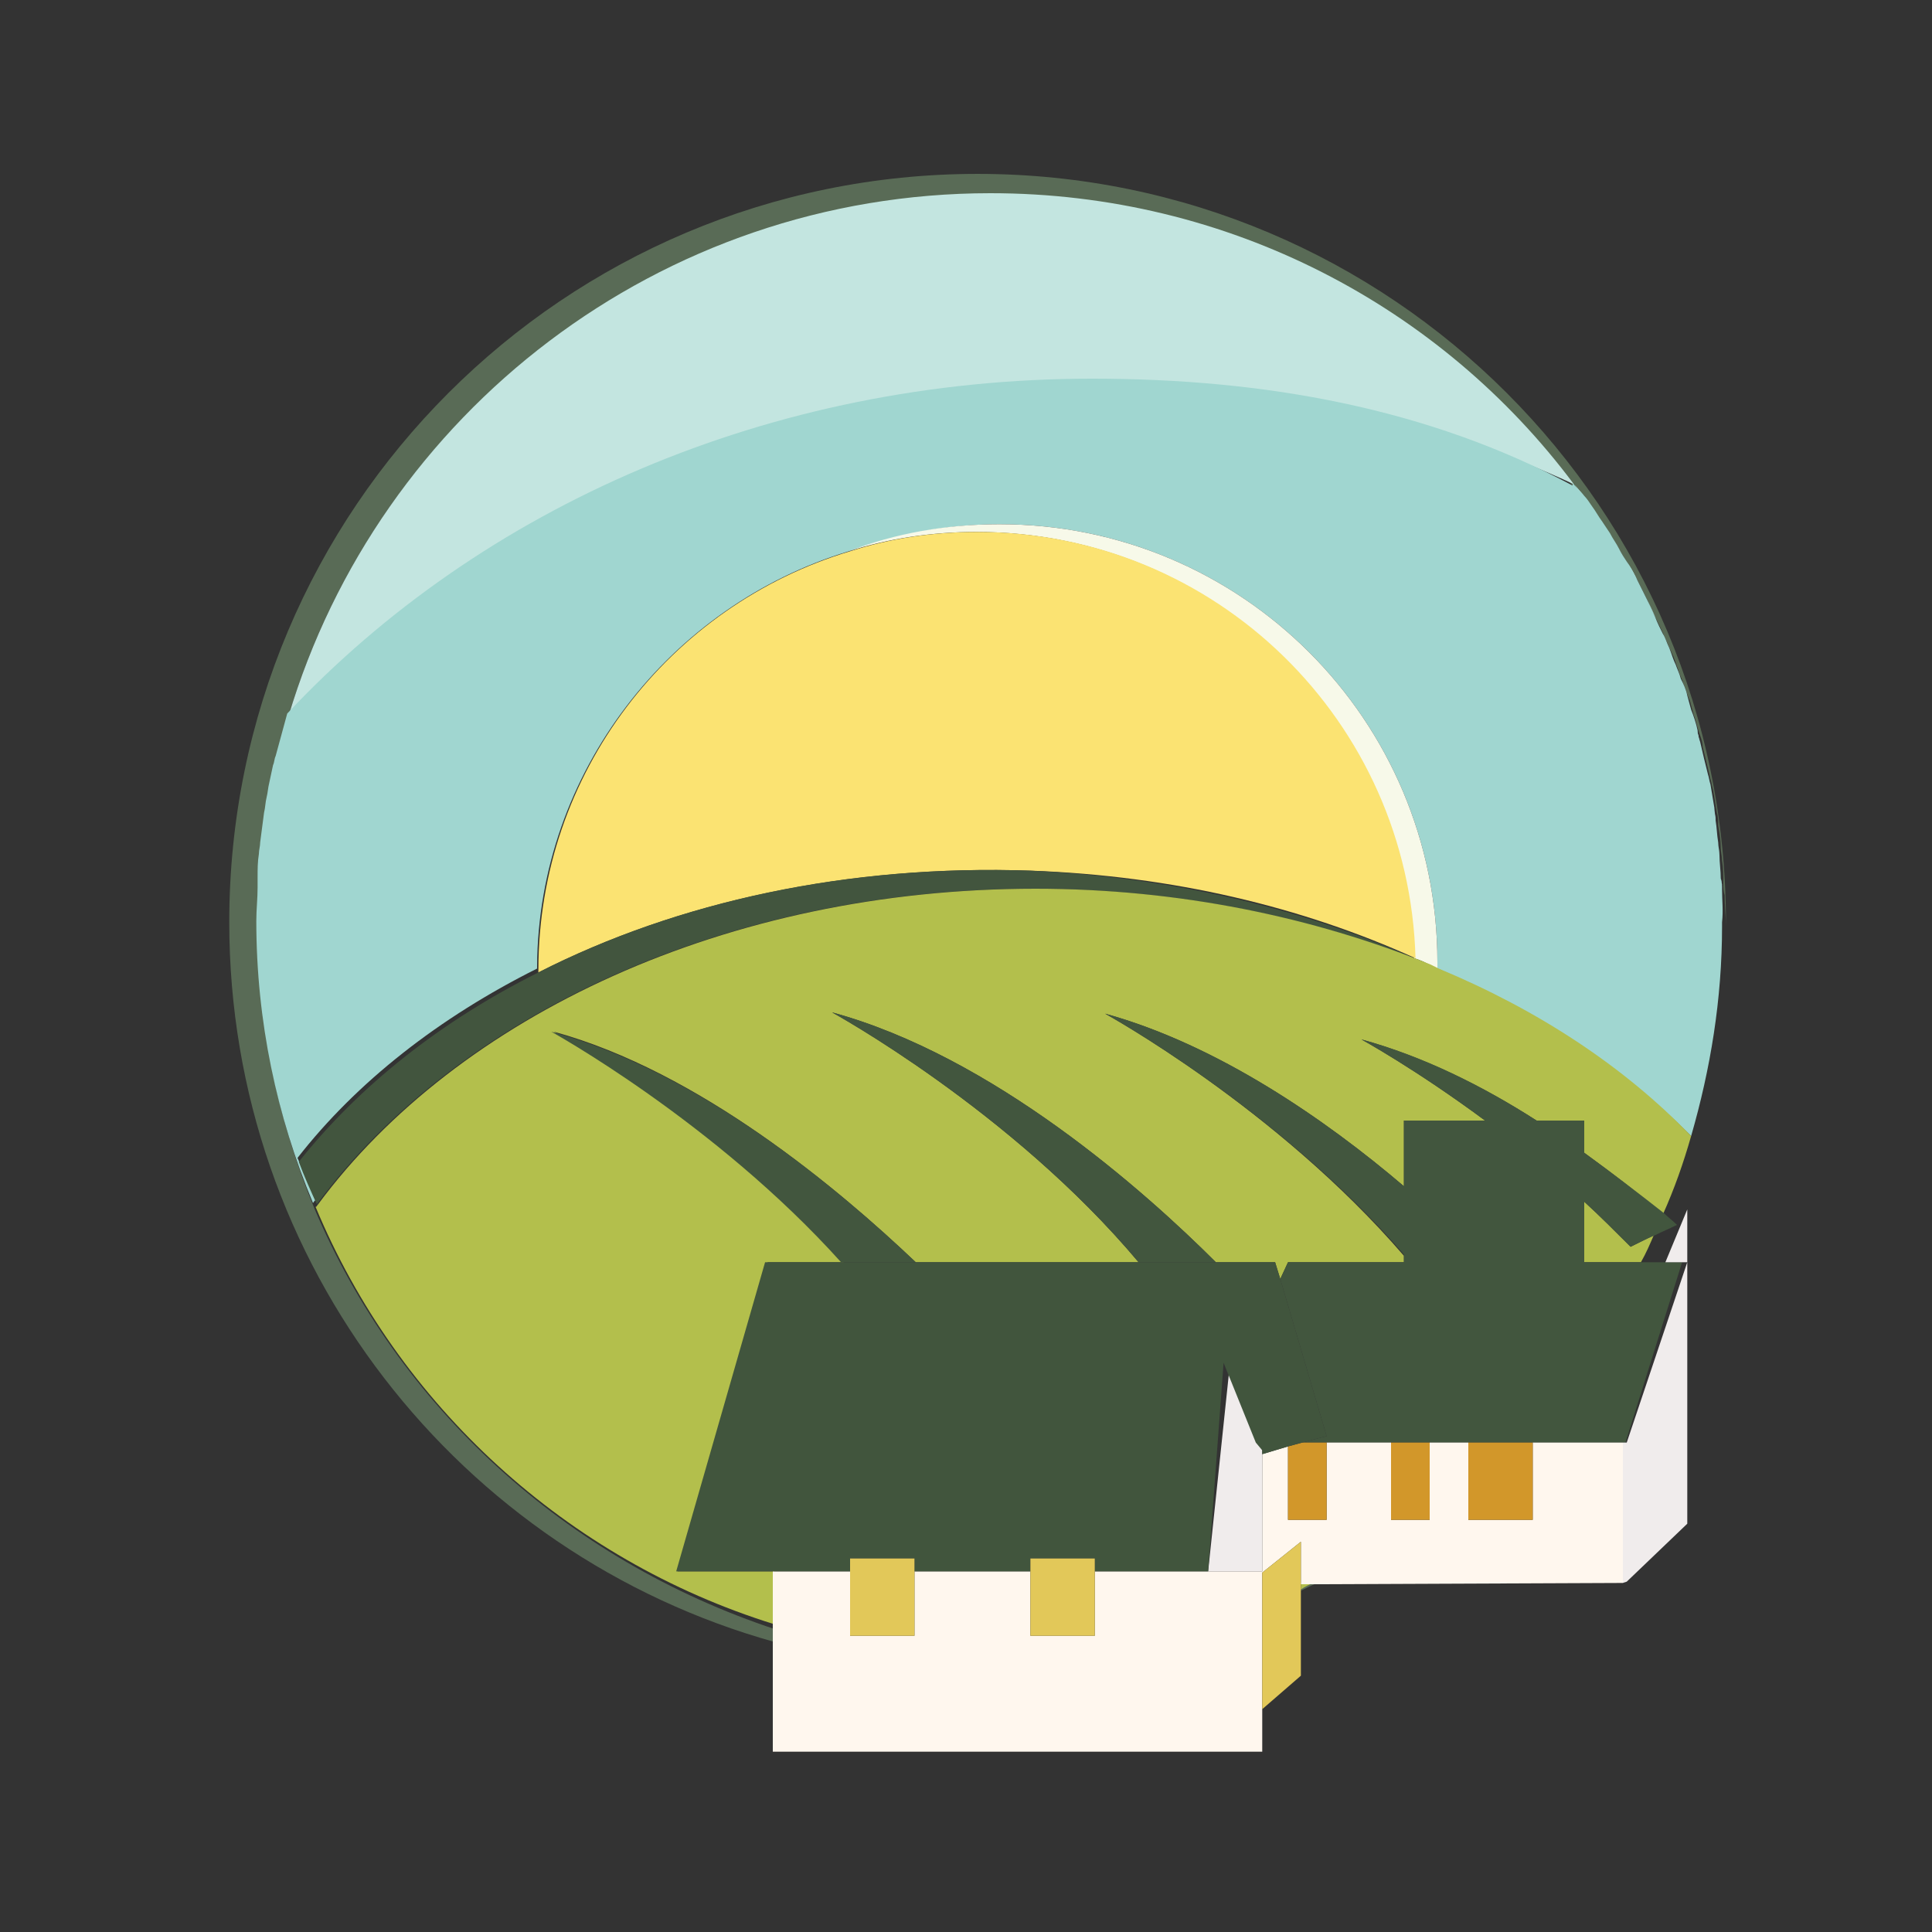 <?xml version="1.0" encoding="utf-8"?>
<!-- Generator: Adobe Illustrator 18.1.0, SVG Export Plug-In . SVG Version: 6.00 Build 0)  -->
<svg version="1.1" id="Layer_1" xmlns="http://www.w3.org/2000/svg" xmlns:xlink="http://www.w3.org/1999/xlink" x="0px" y="0px"
	 viewBox="0 0 150 150" enable-background="new 0 0 150 150" xml:space="preserve">
<rect x="0" y="0" width="150" height="150" fill="#333333" stroke="none"/>
<g>
	<path fill="#596B56" d="M101,123.3v0.2c0.4-0.2,0.8-0.4,1.3-0.6l-0.3,0C101.7,123,101.3,123.2,101,123.3z"/>
	<path fill="#596B56" d="M24.4,93.8C21.6,87,20,79.6,20,71.8c0-0.9,0-1.7,0.1-2.6c0-0.3,0-0.5,0-0.8c0-0.6,0.1-1.2,0.1-1.8
		c0-0.3,0.1-0.6,0.1-0.9c0.1-0.8,0.2-1.5,0.3-2.3c0.1-0.4,0.1-0.8,0.2-1.2c0.1-0.4,0.1-0.7,0.2-1.1c0.1-0.5,0.2-1,0.3-1.4
		c0.1-0.2,0.1-0.5,0.2-0.7c0.3-1.1,0.5-2.2,0.9-3.3c0,0,0-0.1,0-0.1c0,0,0,0,0,0c7-23.5,28.7-40.4,54.5-40.4
		c18.5,0,35,8.8,45.4,22.8c0,0,0,0,0,0c0,0,0-0.2,0-0.2c0.3,0.4,0.6,0.7,0.9,1.1c0.2,0.3,0.4,0.5,0.6,0.8c0.3,0.4,0.5,0.8,0.8,1.2
		c0.2,0.3,0.4,0.6,0.6,0.9c0.2,0.4,0.5,0.8,0.7,1.2c0.2,0.3,0.4,0.6,0.6,1c0.2,0.4,0.5,0.8,0.7,1.2c0.2,0.4,0.4,0.8,0.6,1.2
		c0.3,0.6,0.6,1.3,0.9,1.9c0.2,0.4,0.4,0.8,0.6,1.3c0.2,0.4,0.3,0.7,0.5,1.1c0.2,0.4,0.3,0.8,0.5,1.3c0.1,0.4,0.3,0.7,0.4,1.1
		c0.2,0.4,0.3,0.9,0.5,1.3c0.1,0.4,0.2,0.7,0.3,1.1c0.2,0.5,0.3,1.1,0.5,1.6c0.1,0.3,0.2,0.6,0.2,0.9c0.2,0.8,0.4,1.6,0.6,2.5
		c0.1,0.3,0.1,0.5,0.2,0.8c0.1,0.6,0.2,1.2,0.3,1.8c0.1,0.3,0.1,0.7,0.1,1c0.1,0.6,0.2,1.1,0.2,1.7c0,0.3,0.1,0.7,0.1,1
		c0.1,0.6,0.1,1.2,0.1,1.8c0,0.3,0,0.6,0.1,0.9c0,0.8,0.1,1.6,0.1,2.4c0-0.1,0-0.2,0-0.3c0-32.1-26-58.1-58.1-58.1
		c-32.1,0-58.1,26-58.1,58.1c0,26.6,17.9,49.1,42.4,55.9v-1C43.9,121.1,30.9,109.2,24.4,93.8z"/>
	<path fill="#C3E5E0" d="M131.3,55.3c-0.1-0.4-0.2-0.7-0.3-1.1C131.1,54.6,131.2,54.9,131.3,55.3z"/>
	<path fill="#C3E5E0" d="M132.7,61c-0.1-0.3-0.1-0.5-0.2-0.8C132.6,60.5,132.7,60.8,132.7,61z"/>
	<path fill="#C3E5E0" d="M129.6,50.5c-0.2-0.4-0.3-0.8-0.5-1.1C129.3,49.7,129.5,50.1,129.6,50.5z"/>
	<path fill="#C3E5E0" d="M130.5,52.9c-0.1-0.4-0.3-0.8-0.4-1.1C130.2,52.1,130.4,52.5,130.5,52.9z"/>
	<path fill="#C3E5E0" d="M132,57.8c-0.1-0.3-0.2-0.6-0.2-0.9C131.9,57.2,131.9,57.5,132,57.8z"/>
	<path fill="#C3E5E0" d="M128.6,48.1c-0.3-0.7-0.6-1.3-0.9-1.9C128,46.8,128.3,47.5,128.6,48.1z"/>
	<path fill="#C3E5E0" d="M133.2,63.8c0-0.3-0.1-0.7-0.1-1C133.1,63.1,133.1,63.5,133.2,63.8z"/>
	<path fill="#C3E5E0" d="M133.7,69.1c0-0.3,0-0.6-0.1-0.9C133.7,68.6,133.7,68.9,133.7,69.1z"/>
	<path fill="#C3E5E0" d="M133.5,66.5c0-0.3-0.1-0.7-0.1-1C133.4,65.8,133.5,66.1,133.5,66.5z"/>
	<path fill="#C3E5E0" d="M22.4,55.7c-0.3,1.1-0.6,2.2-0.9,3.3C21.8,57.8,22.1,56.7,22.4,55.7z"/>
	<path fill="#C3E5E0" d="M20.4,65.7c0,0.3-0.1,0.6-0.1,0.9C20.3,66.3,20.3,66,20.4,65.7z"/>
	<path fill="#C3E5E0" d="M20.9,62.2c-0.1,0.4-0.1,0.8-0.2,1.2C20.7,63.1,20.8,62.6,20.9,62.2z"/>
	<path fill="#C3E5E0" d="M20.2,68.4c0,0.3,0,0.5,0,0.8C20.1,69,20.1,68.7,20.2,68.4z"/>
	<path fill="#C3E5E0" d="M21.4,59.7c-0.1,0.5-0.2,1-0.3,1.4C21.2,60.6,21.3,60.2,21.4,59.7z"/>
	<path fill="#C3E5E0" d="M76.9,15c-25.7,0-47.5,17.1-54.5,40.6c15-15.9,37.5-26.1,62.5-26.1c13.4,0,26.1,2.9,37.3,8.1
		C111.9,23.8,95.4,15,76.9,15z"/>
	<path fill="#C3E5E0" d="M127.1,45c-0.2-0.4-0.4-0.8-0.7-1.2C126.6,44.2,126.8,44.6,127.1,45z"/>
	<path fill="#C3E5E0" d="M124.5,40.8c-0.3-0.4-0.5-0.8-0.8-1.2C124,40,124.3,40.4,124.5,40.8z"/>
	<path fill="#C3E5E0" d="M125.8,42.9c-0.2-0.4-0.5-0.8-0.7-1.2C125.3,42.1,125.6,42.5,125.8,42.9z"/>
	<path fill="#C3E5E0" d="M123.1,38.8c-0.3-0.4-0.6-0.8-0.9-1.2C122.6,38,122.9,38.4,123.1,38.8z"/>
	<path fill="#A0D6D0" d="M133.7,69.1c0-0.3,0-0.6-0.1-0.9c0-0.6-0.1-1.2-0.1-1.8c0-0.3-0.1-0.7-0.1-1c-0.1-0.6-0.1-1.1-0.2-1.7
		c0-0.3-0.1-0.7-0.1-1c-0.1-0.6-0.2-1.2-0.3-1.8c-0.1-0.3-0.1-0.5-0.2-0.8c-0.2-0.8-0.4-1.6-0.6-2.5c-0.1-0.3-0.2-0.6-0.2-0.9
		c-0.1-0.5-0.3-1.1-0.5-1.6c-0.1-0.4-0.2-0.7-0.3-1.1c-0.1-0.5-0.3-0.9-0.5-1.3c-0.1-0.4-0.3-0.8-0.4-1.1c-0.2-0.4-0.3-0.8-0.5-1.3
		c-0.2-0.4-0.3-0.8-0.5-1.1c-0.2-0.4-0.4-0.8-0.6-1.3c-0.3-0.7-0.6-1.3-0.9-1.9c-0.2-0.4-0.4-0.8-0.6-1.2c-0.2-0.4-0.4-0.8-0.7-1.2
		c-0.2-0.3-0.4-0.6-0.6-1c-0.2-0.4-0.5-0.8-0.7-1.2c-0.2-0.3-0.4-0.6-0.6-0.9c-0.3-0.4-0.5-0.8-0.8-1.2c-0.2-0.3-0.4-0.6-0.6-0.8
		c-0.3-0.4-0.6-0.6-0.9-1c0,0,0,0.2,0,0.2c0,0,0,0,0,0c-11.2-6-23.9-8.3-37.3-8.3c-25.1,0-47.5,10-62.5,26c0,0,0-0.1,0-0.1
		c0,0,0,0,0,0.1c-0.3,1.1-0.6,2.2-0.9,3.3c-0.1,0.2-0.1,0.5-0.2,0.7c-0.1,0.5-0.2,0.9-0.3,1.4c-0.1,0.4-0.1,0.7-0.2,1.1
		c-0.1,0.4-0.1,0.8-0.2,1.2c-0.1,0.8-0.2,1.5-0.3,2.3c0,0.3-0.1,0.6-0.1,0.9c-0.1,0.6-0.1,1.2-0.1,1.8c0,0.3,0,0.5,0,0.8
		c0,0.9-0.1,1.7-0.1,2.6c0,7.8,1.6,15.2,4.4,21.9c0.1-0.1,0.1-0.2,0.2-0.2c-0.5-1.1-0.9-2.2-1.4-3.3c4.6-5.9,11-10.9,18.6-14.7
		c0-0.1,0-0.1,0-0.2C41.8,60,52,47,65.9,42.8c3.7-1.3,7.6-2.1,11.7-2.1c18.8,0,34,15.2,34,34c0,0.2,0,0.3,0,0.5
		c7.7,3.3,14.4,7.7,19.7,13c1.5-5.2,2.4-10.6,2.4-16.3c0-0.1,0-0.2,0-0.3C133.8,70.7,133.7,69.9,133.7,69.1z"/>
	<path fill="#F7F9E9" d="M109.8,74.4c0.4,0.2,0.8,0.4,1.2,0.5c0.2,0.1,0.4,0.2,0.6,0.3c0-0.2,0-0.3,0-0.5c0-18.8-15.2-34-34-34
		c-4.1,0-8.1,0.7-11.7,2.1c3.1-1,6.5-1.5,9.9-1.5C94.3,41.3,109.3,56,109.8,74.4z"/>
	<path fill="#FBE372" d="M80.1,67.6c10.9,0.4,21,2.8,29.8,6.8c-0.5-18.4-15.5-33.1-34-33.1c-3.5,0-6.8,0.5-9.9,1.5
		C52,47,41.8,60,41.8,75.3c0,0.1,0,0.1,0,0.2C52.6,70,65.9,67.1,80.1,67.6z"/>
	<path fill="#42553E" d="M80.3,69c11.1,0,21.6,2.2,30.7,5.9c-0.4-0.2-0.8-0.4-1.2-0.5c-8.8-3.9-18.9-6.3-29.8-6.8
		c-14.2-0.5-27.4,2.4-38.2,7.9c-7.6,3.8-13.9,8.8-18.6,14.7c0.4,1.1,0.9,2.2,1.4,3.3C35.4,78.9,56.3,69,80.3,69z"/>
	<path fill="#B3BF4C" d="M126.6,96.8c-1.2-1.2-2.4-2.4-3.6-3.5V98h4.4c0.4-0.7,0.7-1.4,1-2.1C127.8,96.2,127.2,96.5,126.6,96.8z"/>
	<path fill="#B3BF4C" d="M111.7,75.2c-0.2-0.1-0.4-0.2-0.6-0.3c-9.1-3.7-19.6-5.9-30.7-5.9c-24,0-44.9,9.9-55.7,24.5
		c-0.1,0.1-0.1,0.2-0.2,0.2c6.4,15.4,19.5,27.4,35.6,32.4V122h-4.9h-2.6l7-24h5.9c-9.8-10.9-22.5-17.9-22.5-17.9
		C54.3,83.2,65.1,92.3,71.1,98h5.3h8.3h3.7c-9.9-11.8-23.8-19.4-23.8-19.4C77.1,82,88.9,92.5,94.4,98H99l0.4,1.3L100,98h9v-0.5
		C99.1,86,85.8,78.7,85.8,78.7c8.7,2.4,17.1,8.2,23.2,13.4V87h6.3c-5.4-4-9.6-6.3-9.6-6.3c4.7,1.3,9.4,3.6,13.6,6.3h3.7v2.5
		c2.2,1.6,4.3,3.2,6.1,4.8c0.9-2,1.6-4,2.2-6.1C126.1,82.8,119.4,78.4,111.7,75.2z"/>
	<path fill="#B3BF4C" d="M102,122.9l-1,0v0.5C101.3,123.2,101.7,123,102,122.9z"/>
	<path fill="#42563E" d="M64.6,78.6c0,0,13.9,7.6,23.8,19.4h6C88.9,92.5,77.1,82,64.6,78.6z"/>
	<path fill="#42563E" d="M42.8,80.1c0,0,12.7,7,22.5,17.9h5.8C65.1,92.3,54.3,83.2,42.8,80.1z"/>
	<path fill="#42563E" d="M123,89.5V87h-3.7c-4.2-2.7-8.8-5-13.6-6.3c0,0,4.2,2.3,9.6,6.3H109v5.1c-6.1-5.2-14.5-11-23.2-13.4
		c0,0,13.3,7.3,23.2,18.7V98h-9l-0.6,1.3l3.6,12.2l-1.9,0.5h1.9h5h1.9h1.1h3h5h7.2h0l4.4-14h-1.4h-1.9H123v-4.7
		c1.2,1.1,2.4,2.3,3.6,3.5c0.6-0.3,1.2-0.6,1.9-0.9c0.6-0.3,1.1-0.5,1.7-0.8c-0.3-0.3-0.7-0.6-1-0.9C127.3,92.7,125.2,91.1,123,89.5
		z"/>
	<polygon fill="#FFF7EE" points="126,112 119,112 119,118 114,118 114,112 111,112 111,118 108,118 108,112 103,112 103,118 
		100,118 100,112.3 98,112.9 98,119.7 98,122 93.8,122 93,122 85,122 85,127 80,127 80,122 76.4,122 71,122 71,127 66,127 66,122 
		60,122 60,126.1 60,127.1 60,136 98,136 98,134.7 98,132.7 98,130.1 98,128.8 98,122.1 101,119.7 101,123 102,123 102.3,123 
		126,122.9 126,122.8 126,122.9 	"/>
	<polygon fill="#FFF7EE" points="98,112.6 97.8,112 97.8,112 	"/>
	<polygon fill="#F0ECEC" points="126,112 126,122.9 126.3,122.8 131,118.3 131,98 126.3,112 	"/>
	<polygon fill="#F0ECEC" points="131,93.9 129.3,98 131,98 	"/>
	<polygon fill="#42563E" points="97.5,112 97.4,112 95,105.8 95,105.8 	"/>
	<polygon fill="#D2972A" points="100,118 103,118 103,112 101.1,112 100,112.3 	"/>
	<polygon fill="#D2972A" points="108,118 111,118 111,112 109.9,112 108,112 	"/>
	<rect x="114" y="112" fill="#D2972A" width="5" height="6"/>
	<polygon fill="#F0ECEC" points="97.8,112 95.5,105.8 93.8,122 98,122 98,119.7 98,112.9 98,112.6 	"/>
	<polygon fill="#41553D" points="66,121 71,121 71,122 76.4,122 80,122 80,121 85,121 85,122 93,122 93.8,122 95,105.8 95,105.8 
		97.5,112 98,112.6 98,112.9 100,112.3 101.1,112 103,111.5 99.4,99.3 99,98 94.4,98 88.4,98 84.7,98 76.4,98 71.1,98 65.3,98 
		59.4,98 52.5,122 55.1,122 60,122 66,122 	"/>
	<polygon fill="#E2C859" points="66,121 66,122 66,127 71,127 71,122 71,121 	"/>
	<polygon fill="#E2C859" points="80,121 80,122 80,127 85,127 85,122 85,121 	"/>
	<polygon fill="#E2C859" points="101,122.9 101,119.7 98,122.1 98,128.8 98,130.1 98,132.7 101,130.1 101,123.5 101,123.3 	"/>
</g>
</svg>
